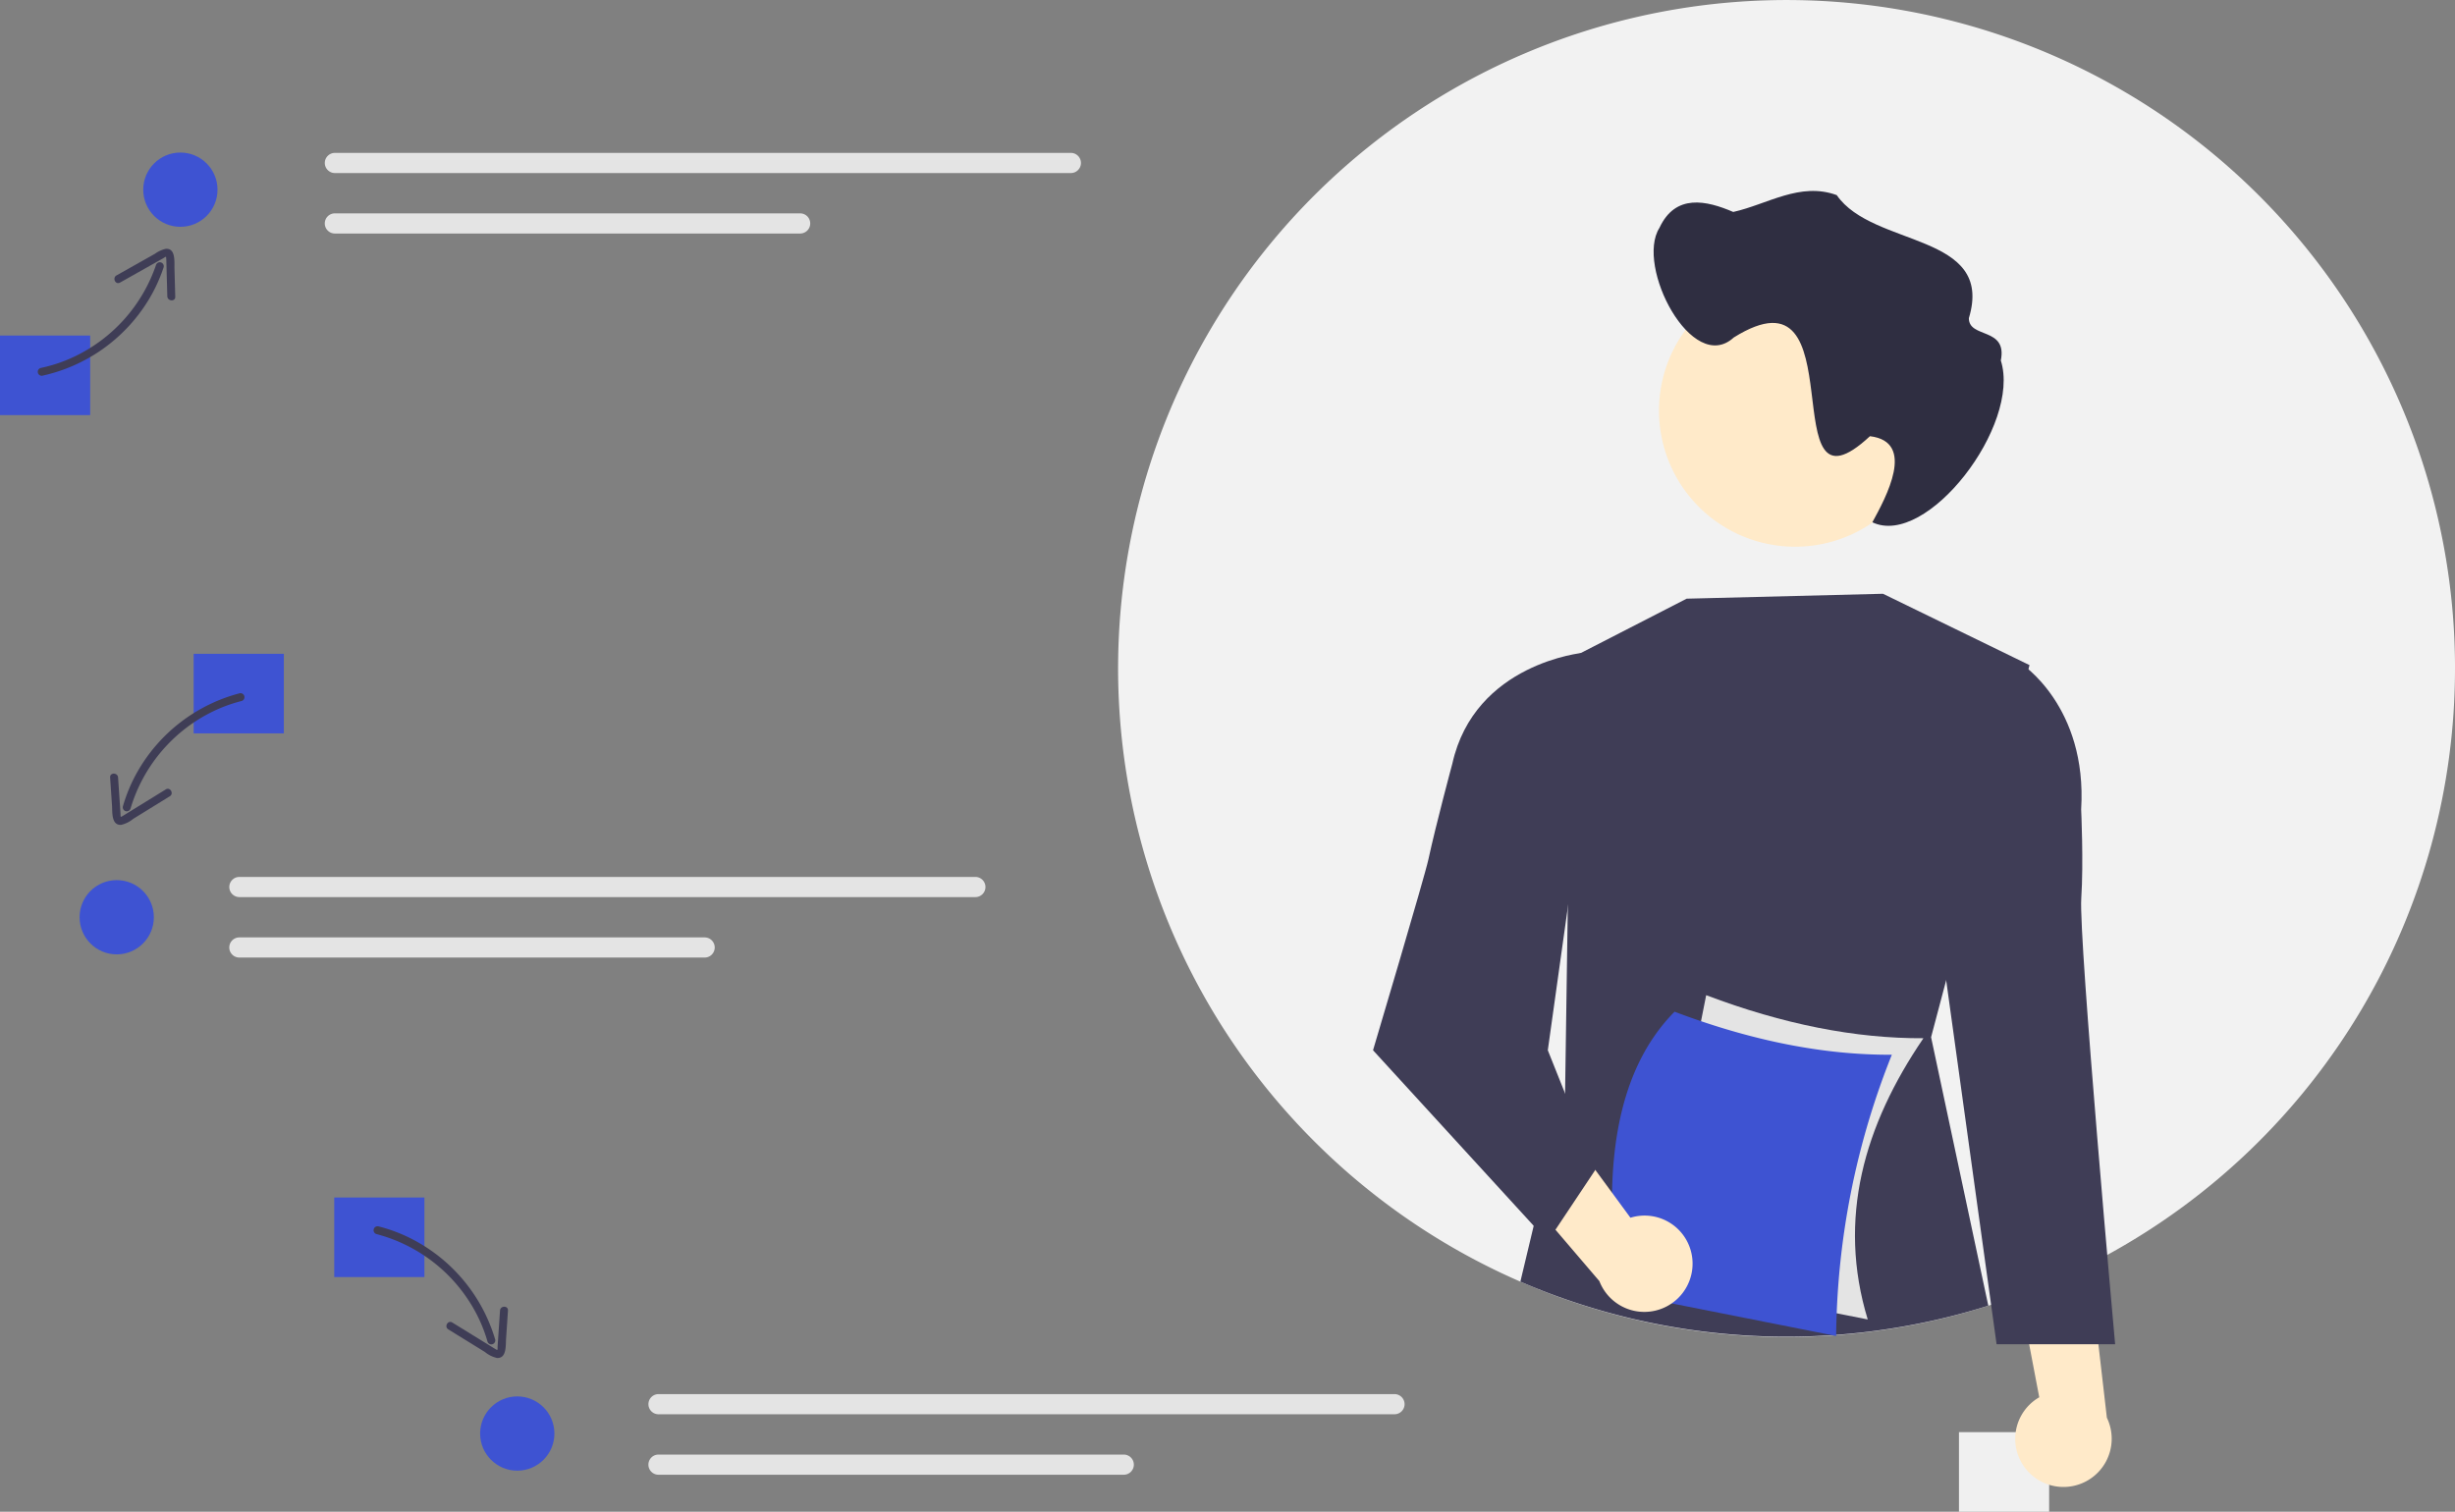 <svg id="Group_342" data-name="Group 342" xmlns="http://www.w3.org/2000/svg" width="483.509" height="297.788" viewBox="0 0 483.509 297.788">
  <rect x="0" y="0" width="483.509" height="297.788" fill="#808080" stroke="none"/>
  <rect id="Rectangle_136" data-name="Rectangle 136" width="17.763" height="15.673" transform="translate(385.814 282.115)" fill="#f0f0f0"/>
  <path id="Path_698" data-name="Path 698" d="M822.053,296.654A131.636,131.636,0,0,1,753.567,412.2c-1.175.643-2.367,1.27-3.563,1.876a128.646,128.646,0,0,1-13.672,6q-2.79,1.05-5.637,1.954c-.183.063-.371.125-.554.178a131.4,131.4,0,0,1-111.723-15.3q-3.283-2.147-6.431-4.482c-1.186-.883-2.356-1.781-3.511-2.706q-4.9-3.887-9.4-8.239a131.652,131.652,0,1,1,222.981-94.822Z" transform="translate(-338.544 -165)" fill="#f2f2f2"/>
  <path id="Path_699" data-name="Path 699" d="M794.272,465.009,791.3,476.231l11.269,52.886a132.2,132.2,0,0,1-92.157-4.738l8.8-36.889.293-20.009.956-65.978.24-.125a.188.188,0,0,1,.047-.021l22.412-11.509,38.671-.967,28.854,14.054-.219.82Z" transform="translate(-410.976 -271.917)" fill="#3f3d56"/>
  <path id="Path_700" data-name="Path 700" d="M897.757,675.971a9.444,9.444,0,0,1,2.521-14.26L894,628.741l16.1,6.709,3.493,30.28a9.5,9.5,0,0,1-15.835,10.241Z" transform="translate(-498.65 -386.467)" fill="#ffeac9"/>
  <path id="Path_701" data-name="Path 701" d="M881.454,416.515l4.131-1.344s13.1,8.409,11.856,28.74c0,0,.491,10.521.022,17.522-.538,8.031,6.671,87.836,6.671,87.836H880.785L870.779,477Z" transform="translate(-487.56 -284.473)" fill="#3f3d56"/>
  <path id="Path_702" data-name="Path 702" d="M816.28,295.325a26.807,26.807,0,1,1-26.807-26.807h0a26.74,26.74,0,0,1,26.807,26.673Q816.281,295.259,816.28,295.325Z" transform="translate(-435.929 -214.437)" fill="#ffeac9"/>
  <path id="Path_703" data-name="Path 703" d="M761.786,244.267c3.14-6.753,9.217-5.418,14.532-3.129,6.73-1.493,13.131-5.962,20.383-3.319,7.143,10.389,31.126,7.333,26.023,24.246-.007,4.053,7.626,1.694,6.294,8.332,4.043,12.774-14.6,36.967-25.3,31.872,2.646-4.85,8.691-15.866-.477-16.958-19.723,18.352-2.035-34.946-26.817-19.446C768.224,273.374,756.99,251.778,761.786,244.267Z" transform="translate(-434.959 -199.385)" fill="#2f2e41"/>
  <path id="Path_704" data-name="Path 704" d="M802.242,604.117l-42.791-8.475,10.972-55.4q22.711,8.59,42.791,8.475C801.515,565.875,796.2,584.3,802.242,604.117Z" transform="translate(-434.394 -344.203)" fill="#e4e4e4"/>
  <path id="Path_705" data-name="Path 705" d="M789.093,610.345,746.3,601.87c-3.513-25.1-.32-43.993,10.972-55.4q22.711,8.59,42.791,8.475A152.6,152.6,0,0,0,789.093,610.345Z" transform="translate(-427.467 -347.178)" fill="#3e53d2"/>
  <path id="Path_706" data-name="Path 706" d="M740.37,607.285a9.444,9.444,0,0,0-12.161-7.863l-19.873-27.045-6.047,16.358,19.8,23.175a9.5,9.5,0,0,0,18.282-4.625Z" transform="translate(-407.095 -359.549)" fill="#ffeac9"/>
  <path id="Path_707" data-name="Path 707" d="M699.9,413.549l-3.6-2.431s-21.42,1.994-25.828,21.881c0,0-3.222,11.948-4.7,18.808-.761,3.528-10.911,37.615-10.911,37.615l34.421,37.615,9.4-14.106-9.4-23.51Z" transform="translate(-384.445 -282.537)" fill="#3f3d56"/>
  <rect id="Rectangle_137" data-name="Rectangle 137" width="17.763" height="15.673" transform="translate(0 66.098)" fill="#3e53d2"/>
  <rect id="Rectangle_138" data-name="Rectangle 138" width="17.763" height="15.673" transform="translate(38.138 128.79)" fill="#3e53d2"/>
  <rect id="Rectangle_139" data-name="Rectangle 139" width="17.763" height="15.673" transform="translate(65.827 235.889)" fill="#3e53d2"/>
  <path id="Path_708" data-name="Path 708" d="M261.686,222.649a1.985,1.985,0,1,0,0,3.971H406.637a1.985,1.985,0,1,0,0-3.971Z" transform="translate(-195.73 -192.531)" fill="#e4e4e4"/>
  <path id="Path_709" data-name="Path 709" d="M261.683,245.449a1.985,1.985,0,0,0-.008,3.971h91.639a1.985,1.985,0,0,0,0-3.971Z" transform="translate(-195.727 -203.42)" fill="#e4e4e4"/>
  <path id="Path_710" data-name="Path 710" d="M225.686,495.649a1.985,1.985,0,0,0,0,3.971H370.637a1.985,1.985,0,1,0,0-3.971Z" transform="translate(-178.538 -322.906)" fill="#e4e4e4"/>
  <path id="Path_711" data-name="Path 711" d="M225.682,518.45a1.985,1.985,0,0,0-.008,3.971h91.639a1.985,1.985,0,0,0,0-3.971Z" transform="translate(-178.534 -333.795)" fill="#e4e4e4"/>
  <path id="Path_712" data-name="Path 712" d="M383.686,690.649a1.985,1.985,0,1,0,0,3.971H528.637a1.985,1.985,0,0,0,0-3.971Z" transform="translate(-253.993 -416.031)" fill="#e4e4e4"/>
  <path id="Path_713" data-name="Path 713" d="M383.683,713.45a1.985,1.985,0,1,0-.008,3.971h91.639a1.985,1.985,0,1,0,0-3.971Z" transform="translate(-253.99 -426.92)" fill="#e4e4e4"/>
  <path id="Path_714" data-name="Path 714" d="M152.416,286.228A32.681,32.681,0,0,0,173.141,271.6a31.319,31.319,0,0,0,3.141-6.7.784.784,0,0,0-1.484-.505,31.1,31.1,0,0,1-16.053,18.057,29.446,29.446,0,0,1-6.622,2.244.784.784,0,0,0,.293,1.54Z" transform="translate(-144.064 -212.222)" fill="#3f3d56"/>
  <path id="Path_715" data-name="Path 715" d="M181.481,265.479l8.476-4.773c.131-.073.5-.351.634-.318-.11-.027-.01.055-.007.154,0,.134.021.269.026.4.031.825.046,1.651.069,2.476l.131,4.746c.028,1,1.592,1.118,1.564.107l-.154-5.572c-.035-1.277.284-4.109-1.785-3.864a6.051,6.051,0,0,0-2.074.97l-2.58,1.453-4.975,2.8c-.876.493-.206,1.911.674,1.415Z" transform="translate(-157.857 -209.807)" fill="#3f3d56"/>
  <path id="Path_716" data-name="Path 716" d="M206.54,426.388a32.677,32.677,0,0,0-20.108,15.451,31.269,31.269,0,0,0-2.868,6.819.784.784,0,0,0,1.511.417A31.113,31.113,0,0,1,200.426,430.4a29.423,29.423,0,0,1,6.53-2.5.784.784,0,0,0-.417-1.511Z" transform="translate(-159.36 -289.817)" fill="#3f3d56"/>
  <path id="Path_717" data-name="Path 717" d="M189.72,459.808l-8.19,5.049c-.14.087-.278.181-.424.258s-.294.074-.2.166c-.126-.124-.094-.585-.1-.725l-.16-2.369-.319-4.737c-.067-1-1.635-1.008-1.567,0l.375,5.561c.085,1.266-.151,3.887,1.788,3.781a5.783,5.783,0,0,0,2.393-1.192l2.34-1.443,4.86-3c.857-.528.071-1.885-.791-1.353Z" transform="translate(-157.073 -304.304)" fill="#3f3d56"/>
  <path id="Path_718" data-name="Path 718" d="M278.639,628.9a31.11,31.11,0,0,1,19.172,14.73,29.409,29.409,0,0,1,2.709,6.445.784.784,0,0,0,1.511-.417,32.674,32.674,0,0,0-16.071-19.616,31.254,31.254,0,0,0-6.9-2.654.784.784,0,0,0-.417,1.511Z" transform="translate(-204.508 -385.808)" fill="#3f3d56"/>
  <path id="Path_719" data-name="Path 719" d="M305.911,662.162l4.86,3,2.34,1.443a5.774,5.774,0,0,0,2.393,1.192c1.938.106,1.7-2.514,1.788-3.781l.375-5.561c.068-1.007-1.5-1-1.567,0l-.319,4.737-.153,2.266c-.012.173.034.684-.111.828.1-.1,0-.054-.119-.124-.167-.1-.339-.2-.505-.3l-8.19-5.049C305.841,660.277,305.053,661.633,305.911,662.162Z" transform="translate(-217.622 -400.295)" fill="#3f3d56"/>
  <circle id="Ellipse_33" data-name="Ellipse 33" cx="7.314" cy="7.314" r="7.314" transform="translate(28.211 30.05)" fill="#3e53d2"/>
  <circle id="Ellipse_34" data-name="Ellipse 34" cx="7.314" cy="7.314" r="7.314" transform="translate(15.673 173.37)" fill="#3e53d2"/>
  <circle id="Ellipse_35" data-name="Ellipse 35" cx="7.314" cy="7.314" r="7.314" transform="translate(94.561 275.072)" fill="#3e53d2"/>
</svg>
